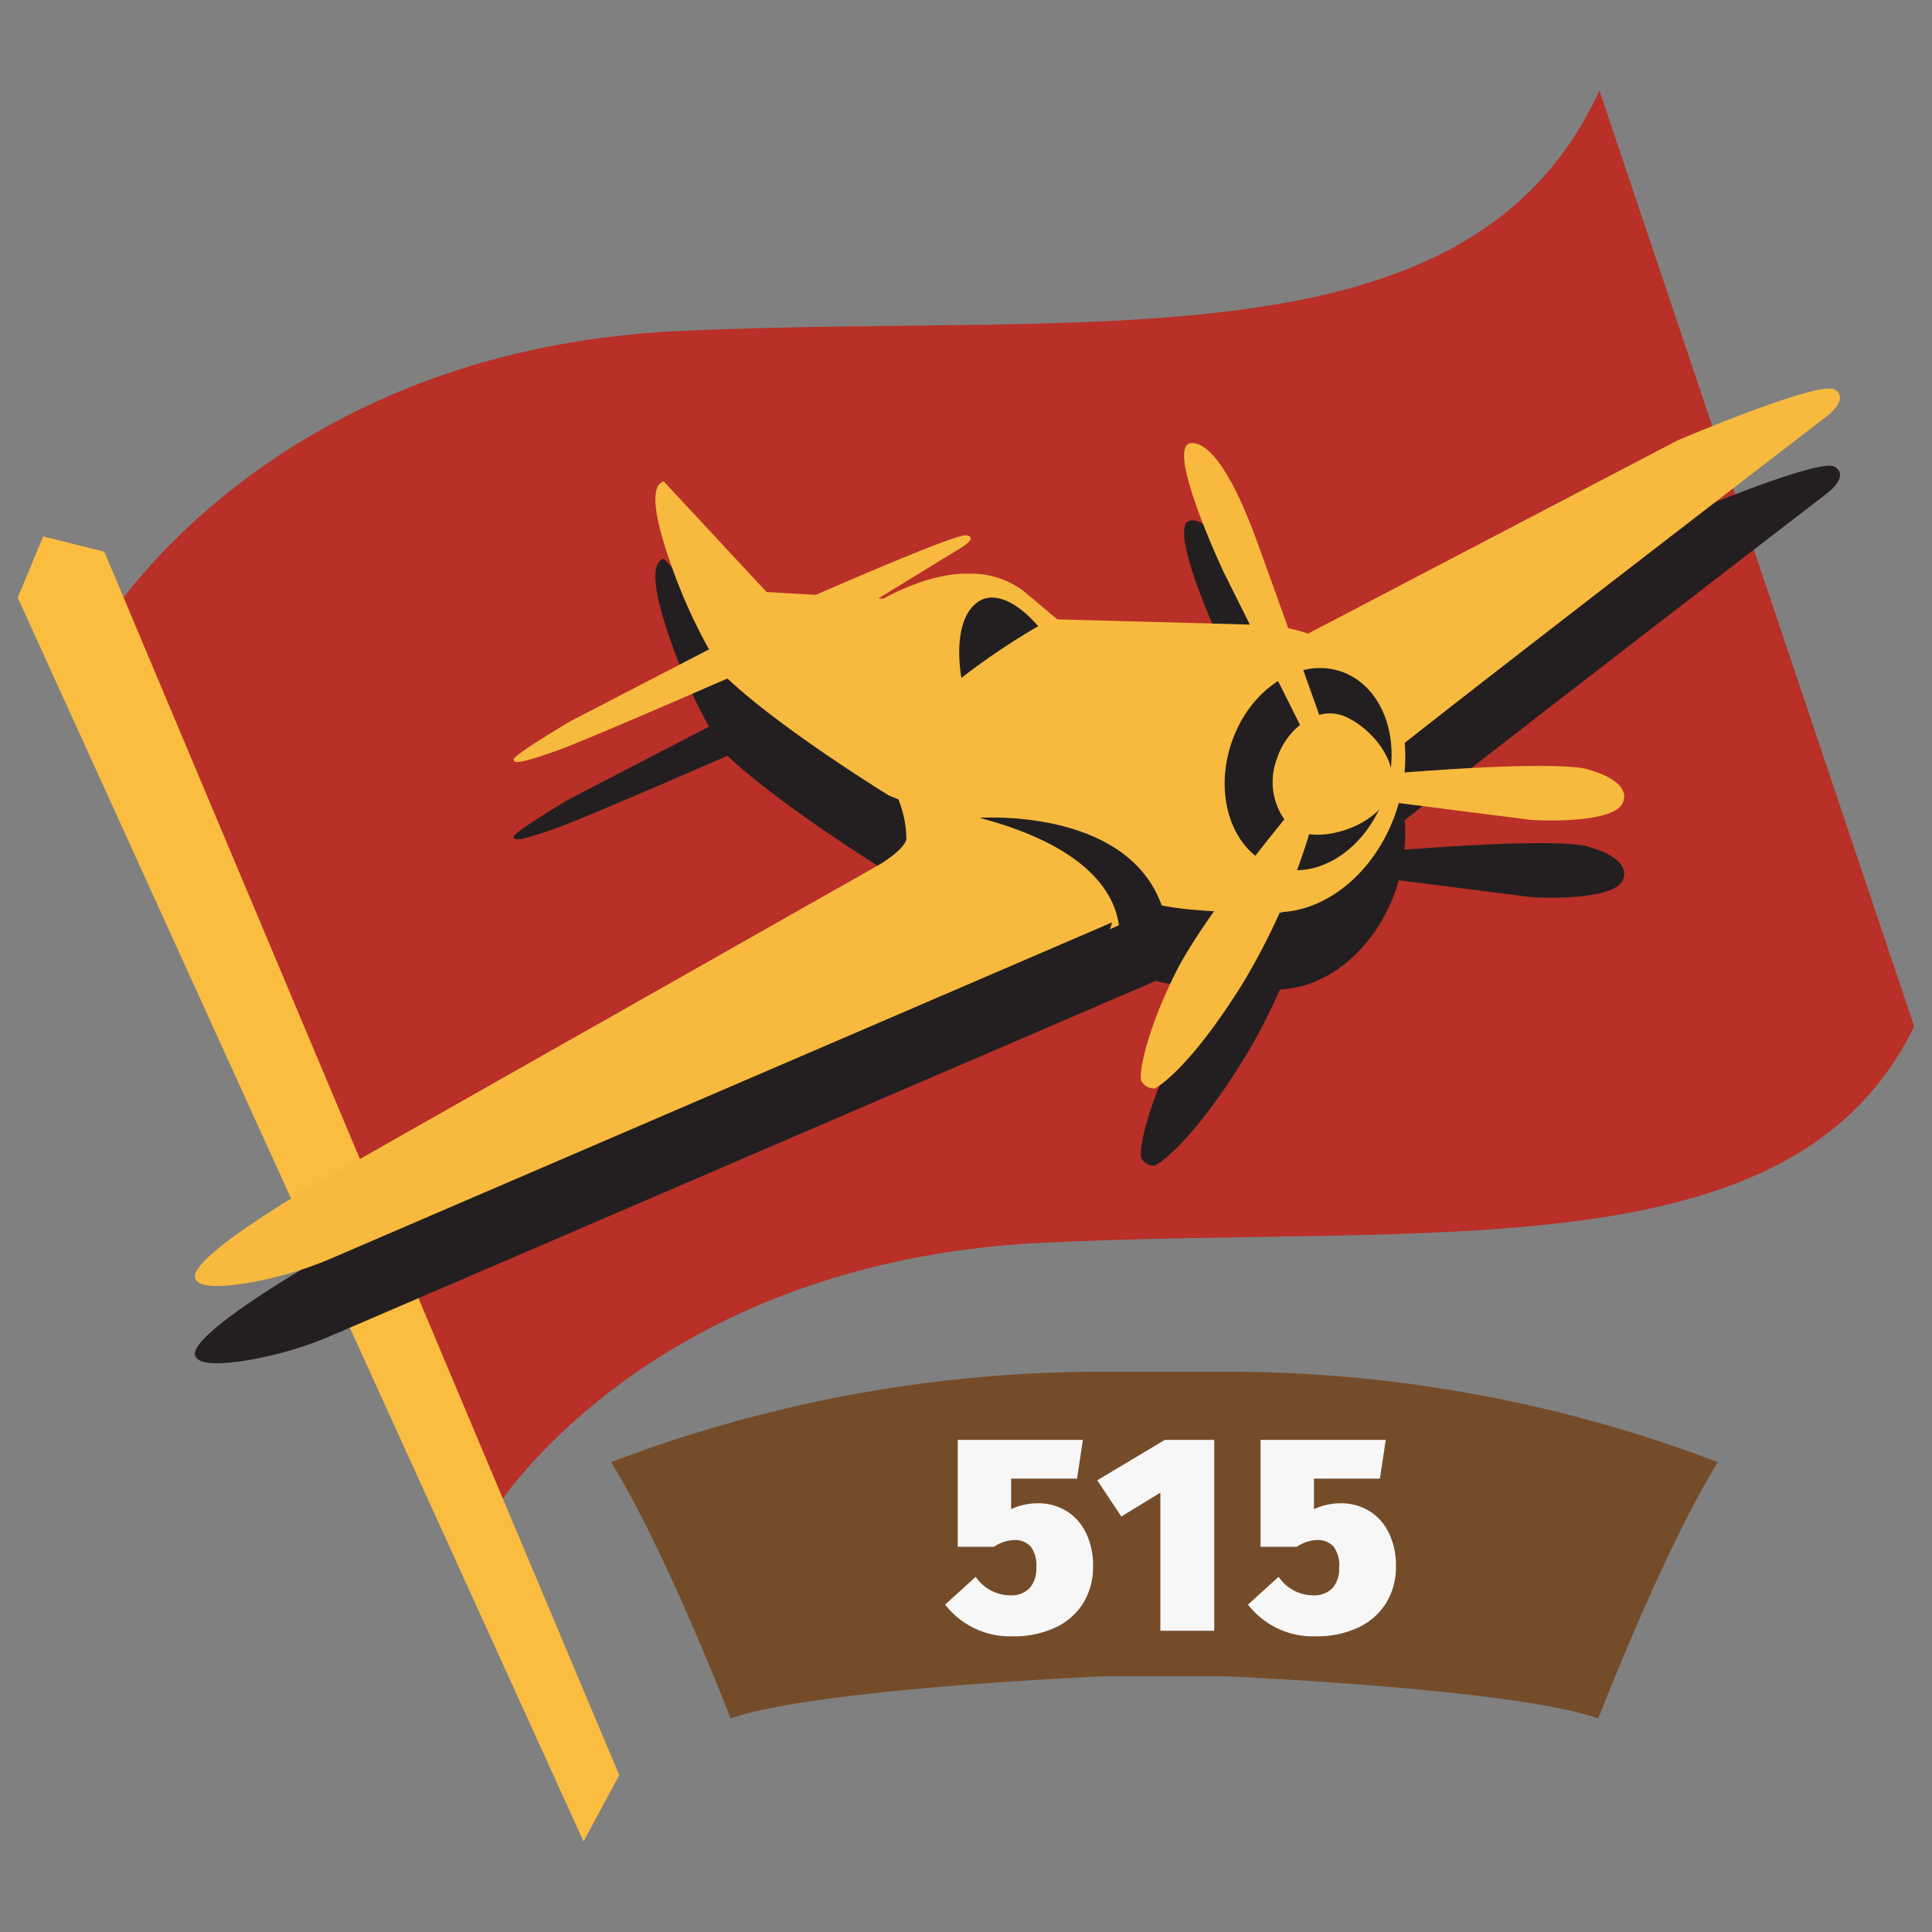 <svg id="_515_aviation_icon" data-name="515_aviation_icon" xmlns="http://www.w3.org/2000/svg" width="150" height="150" viewBox="0 0 150 150">
  <rect x="0" y="0" width="150" height="150" fill="#808080" stroke="none"/>
  <defs>
    <style>
      .cls-1 {
        fill: #b83027;
      }

      .cls-1, .cls-2, .cls-3, .cls-4, .cls-5, .cls-6 {
        fill-rule: evenodd;
      }

      .cls-2 {
        fill: #fbbd40;
      }

      .cls-3 {
        fill: #754c29;
      }

      .cls-4 {
        fill: #f7f7f7;
      }

      .cls-5 {
        fill: #231f20;
      }

      .cls-6 {
        fill: #f7ba3f;
      }
    </style>
  </defs>
  <path id="Shape_11_copy_3" data-name="Shape 11 copy 3" class="cls-1" d="M124.179,7.034C114.16,28.843,85.009,24.2,52.7,25.7S7.763,49,7.763,49l30.655,68.242s11.861-19.273,42.5-20.756,58.315,2.471,67.7-16.8Z"/>
  <path id="Shape_11_copy_2" data-name="Shape 11 copy 2" class="cls-2" d="M1.376,46.4l43.93,96.567,2.77-5.145L8.1,42.837,3.355,41.649Z"/>
  <path id="Shape_11_copy" data-name="Shape 11 copy" class="cls-3" d="M85.767,106.5a106.852,106.852,0,0,0-38.323,7.024c4.221,6.791,9.285,19.9,9.285,19.9,6.584-2.342,29.038-3.278,29.038-3.278h9.285s22.454,0.936,29.038,3.278c0,0,5.064-13.112,9.285-19.9A106.852,106.852,0,0,0,95.053,106.5H85.767Z"/>
  <path id="_515" data-name="515" class="cls-4" d="M84.076,111.792H74.356v8.3h2.811a3.039,3.039,0,0,1,1.569-.523,1.637,1.637,0,0,1,1.275.49,2.386,2.386,0,0,1,.447,1.624,2.282,2.282,0,0,1-.523,1.623,1.964,1.964,0,0,1-1.5.556,3.259,3.259,0,0,1-2.68-1.439l-2.375,2.158a6.368,6.368,0,0,0,5.252,2.462,7.57,7.57,0,0,0,3.291-.675,5.043,5.043,0,0,0,2.179-1.907,5.29,5.29,0,0,0,.763-2.844,5.74,5.74,0,0,0-.567-2.637,4.052,4.052,0,0,0-1.536-1.689,4.208,4.208,0,0,0-2.19-.577,4.919,4.919,0,0,0-2.07.458V114.8h5.121Zm6.363,0-5.252,3.138,1.874,2.811,3.029-1.852v10.722h4.184V111.792H90.439Zm17.15,0H97.87v8.3h2.811a3.041,3.041,0,0,1,1.569-.523,1.637,1.637,0,0,1,1.275.49,2.384,2.384,0,0,1,.447,1.624,2.285,2.285,0,0,1-.523,1.623,1.965,1.965,0,0,1-1.5.556,3.259,3.259,0,0,1-2.68-1.439l-2.375,2.158a6.368,6.368,0,0,0,5.252,2.462,7.571,7.571,0,0,0,3.291-.675,5.045,5.045,0,0,0,2.179-1.907,5.294,5.294,0,0,0,.763-2.844,5.736,5.736,0,0,0-.567-2.637,4.054,4.054,0,0,0-1.536-1.689,4.209,4.209,0,0,0-2.19-.577,4.925,4.925,0,0,0-2.071.458V114.8h5.122Z"/>
  <path class="cls-5" d="M141.856,38.3S116.333,57.918,109.062,63.68a12.492,12.492,0,0,1-.022,2.293c13.213-1.019,14.363-.2,14.363-0.2s3.324,0.82,2.59,2.547-7.079,1.338-7.079,1.338l-10.329-1.316c-0.054.192-.095,0.384-0.159,0.576-1.51,4.565-5.143,7.649-8.826,7.886a1.575,1.575,0,0,1-.241.046,44.385,44.385,0,0,1-2.978,5.671c-4.317,6.863-6.734,7.986-6.734,7.986a1.143,1.143,0,0,1-1.036-.6c-0.216-.6.432-3.928,2.676-8.418a40.189,40.189,0,0,1,2.971-4.741,21.3,21.3,0,0,1-4.438-.568l-0.078-.029L25.865,103.641a28.653,28.653,0,0,1-6.563,1.953c-1.944.328-3.868,0.437-4.145-.332-0.583-1.618,9.114-7.2,9.114-7.2l43.771-24.8s2.007-1.1,2.331-2.072a8.361,8.361,0,0,0-.622-3.131l-0.738-.3S60.725,62.67,56.5,58.7l-0.018-.024c-3.133,1.369-11.365,4.949-13.45,5.679-2.59.906-3.151,0.95-3.151,0.6s4.36-2.935,4.36-2.935L55.05,56.416a41.33,41.33,0,0,1-2.871-6.351c-2.029-5.655-1.209-6.518-.647-6.691l7.986,8.59,3.826,0.219c3.4-1.484,10.938-4.722,11.671-4.622,0.95,0.13-.3.907-0.3,0.907L68.2,52.461l0.377,0.022s3.5-2.038,6.648-1.943a6.79,6.79,0,0,1,4.187,1.3l2.676,2.245,14.944,0.405L95,50.411S90.294,40.4,92.539,40.4s4.446,6.087,4.705,6.691c0.131,0.306,1.481,4.058,2.782,7.686a13.452,13.452,0,0,1,1.535.415l28.7-15.007s10.943-4.662,12.173-3.95S141.856,38.3,141.856,38.3Z"/>
  <path class="cls-6" d="M141.856,32.3S116.333,51.918,109.062,57.68a13.055,13.055,0,0,1-.636,5.242c-1.51,4.565-5.143,7.649-8.825,7.886a1.29,1.29,0,0,1-.328.063c-2.892.043-7.986-.173-9.453-0.691l-0.057-.021c0.043,0.13.1,0.242,0.142,0.377l-3.742,1.61a2.363,2.363,0,0,0,.168-0.527L25.865,97.641A28.639,28.639,0,0,1,19.3,99.594c-1.944.327-3.868,0.437-4.145-.332-0.583-1.619,9.114-7.2,9.114-7.2l43.771-24.8s2.007-1.1,2.331-2.072a8.363,8.363,0,0,0-.622-3.13l-0.738-.3S60.725,56.67,56.5,52.7l-0.018-.024c-3.133,1.369-11.364,4.949-13.45,5.679-2.59.906-3.151,0.95-3.151,0.6s4.36-2.935,4.36-2.935L55.05,50.416a41.335,41.335,0,0,1-2.871-6.351c-2.029-5.655-1.209-6.518-.647-6.691l7.986,8.59,3.826,0.219c3.4-1.484,10.938-4.721,11.671-4.622,0.95,0.13-.3.907-0.3,0.907L68.2,46.461l0.377,0.022s3.5-2.038,6.648-1.942a6.79,6.79,0,0,1,4.187,1.3l2.676,2.245,15.928,0.432a12.756,12.756,0,0,1,3.54.676l28.7-15.007s10.943-4.662,12.173-3.95S141.856,32.3,141.856,32.3Z"/>
  <path id="Shape_14_copy" data-name="Shape 14 copy" class="cls-5" d="M107.535,61.69c-1.388,4.194-5.187,6.709-8.485,5.618s-4.847-5.376-3.459-9.57,5.187-6.709,8.485-5.618S108.923,57.5,107.535,61.69ZM76.054,63.5s12.066-.884,14.351,7.47l-3.617,2.61S88.867,66.876,76.054,63.5ZM74.647,52.634s-0.719-3.658.777-5.439,3.756-.259,5.18,1.425A52.464,52.464,0,0,0,74.647,52.634Z"/>
  <path id="Shape_14_copy_2" data-name="Shape 14 copy 2" class="cls-6" d="M125.993,62.324c-0.734,1.727-7.079,1.338-7.079,1.338l-11.181-1.425,0.112-.519c-0.919,2.163-4.208,3.342-6.2,3.046a51.965,51.965,0,0,1-5.265,11.761c-4.317,6.864-6.734,7.986-6.734,7.986a1.143,1.143,0,0,1-1.036-.6c-0.216-.6.431-3.928,2.676-8.417,1.828-3.655,6.686-9.74,8.43-11.876a5.088,5.088,0,0,1-.584-4.689,5.67,5.67,0,0,1,1.8-2.646L95,44.41S90.294,34.4,92.539,34.4s4.446,6.086,4.7,6.691c0.241,0.561,4.572,12.687,5.188,14.414a3,3,0,0,1,1.721.021c1.683,0.557,3.939,2.743,3.959,4.96l0.1-.445c14.029-1.122,15.2-.259,15.2-0.259S126.727,60.6,125.993,62.324Z"/>
</svg>
